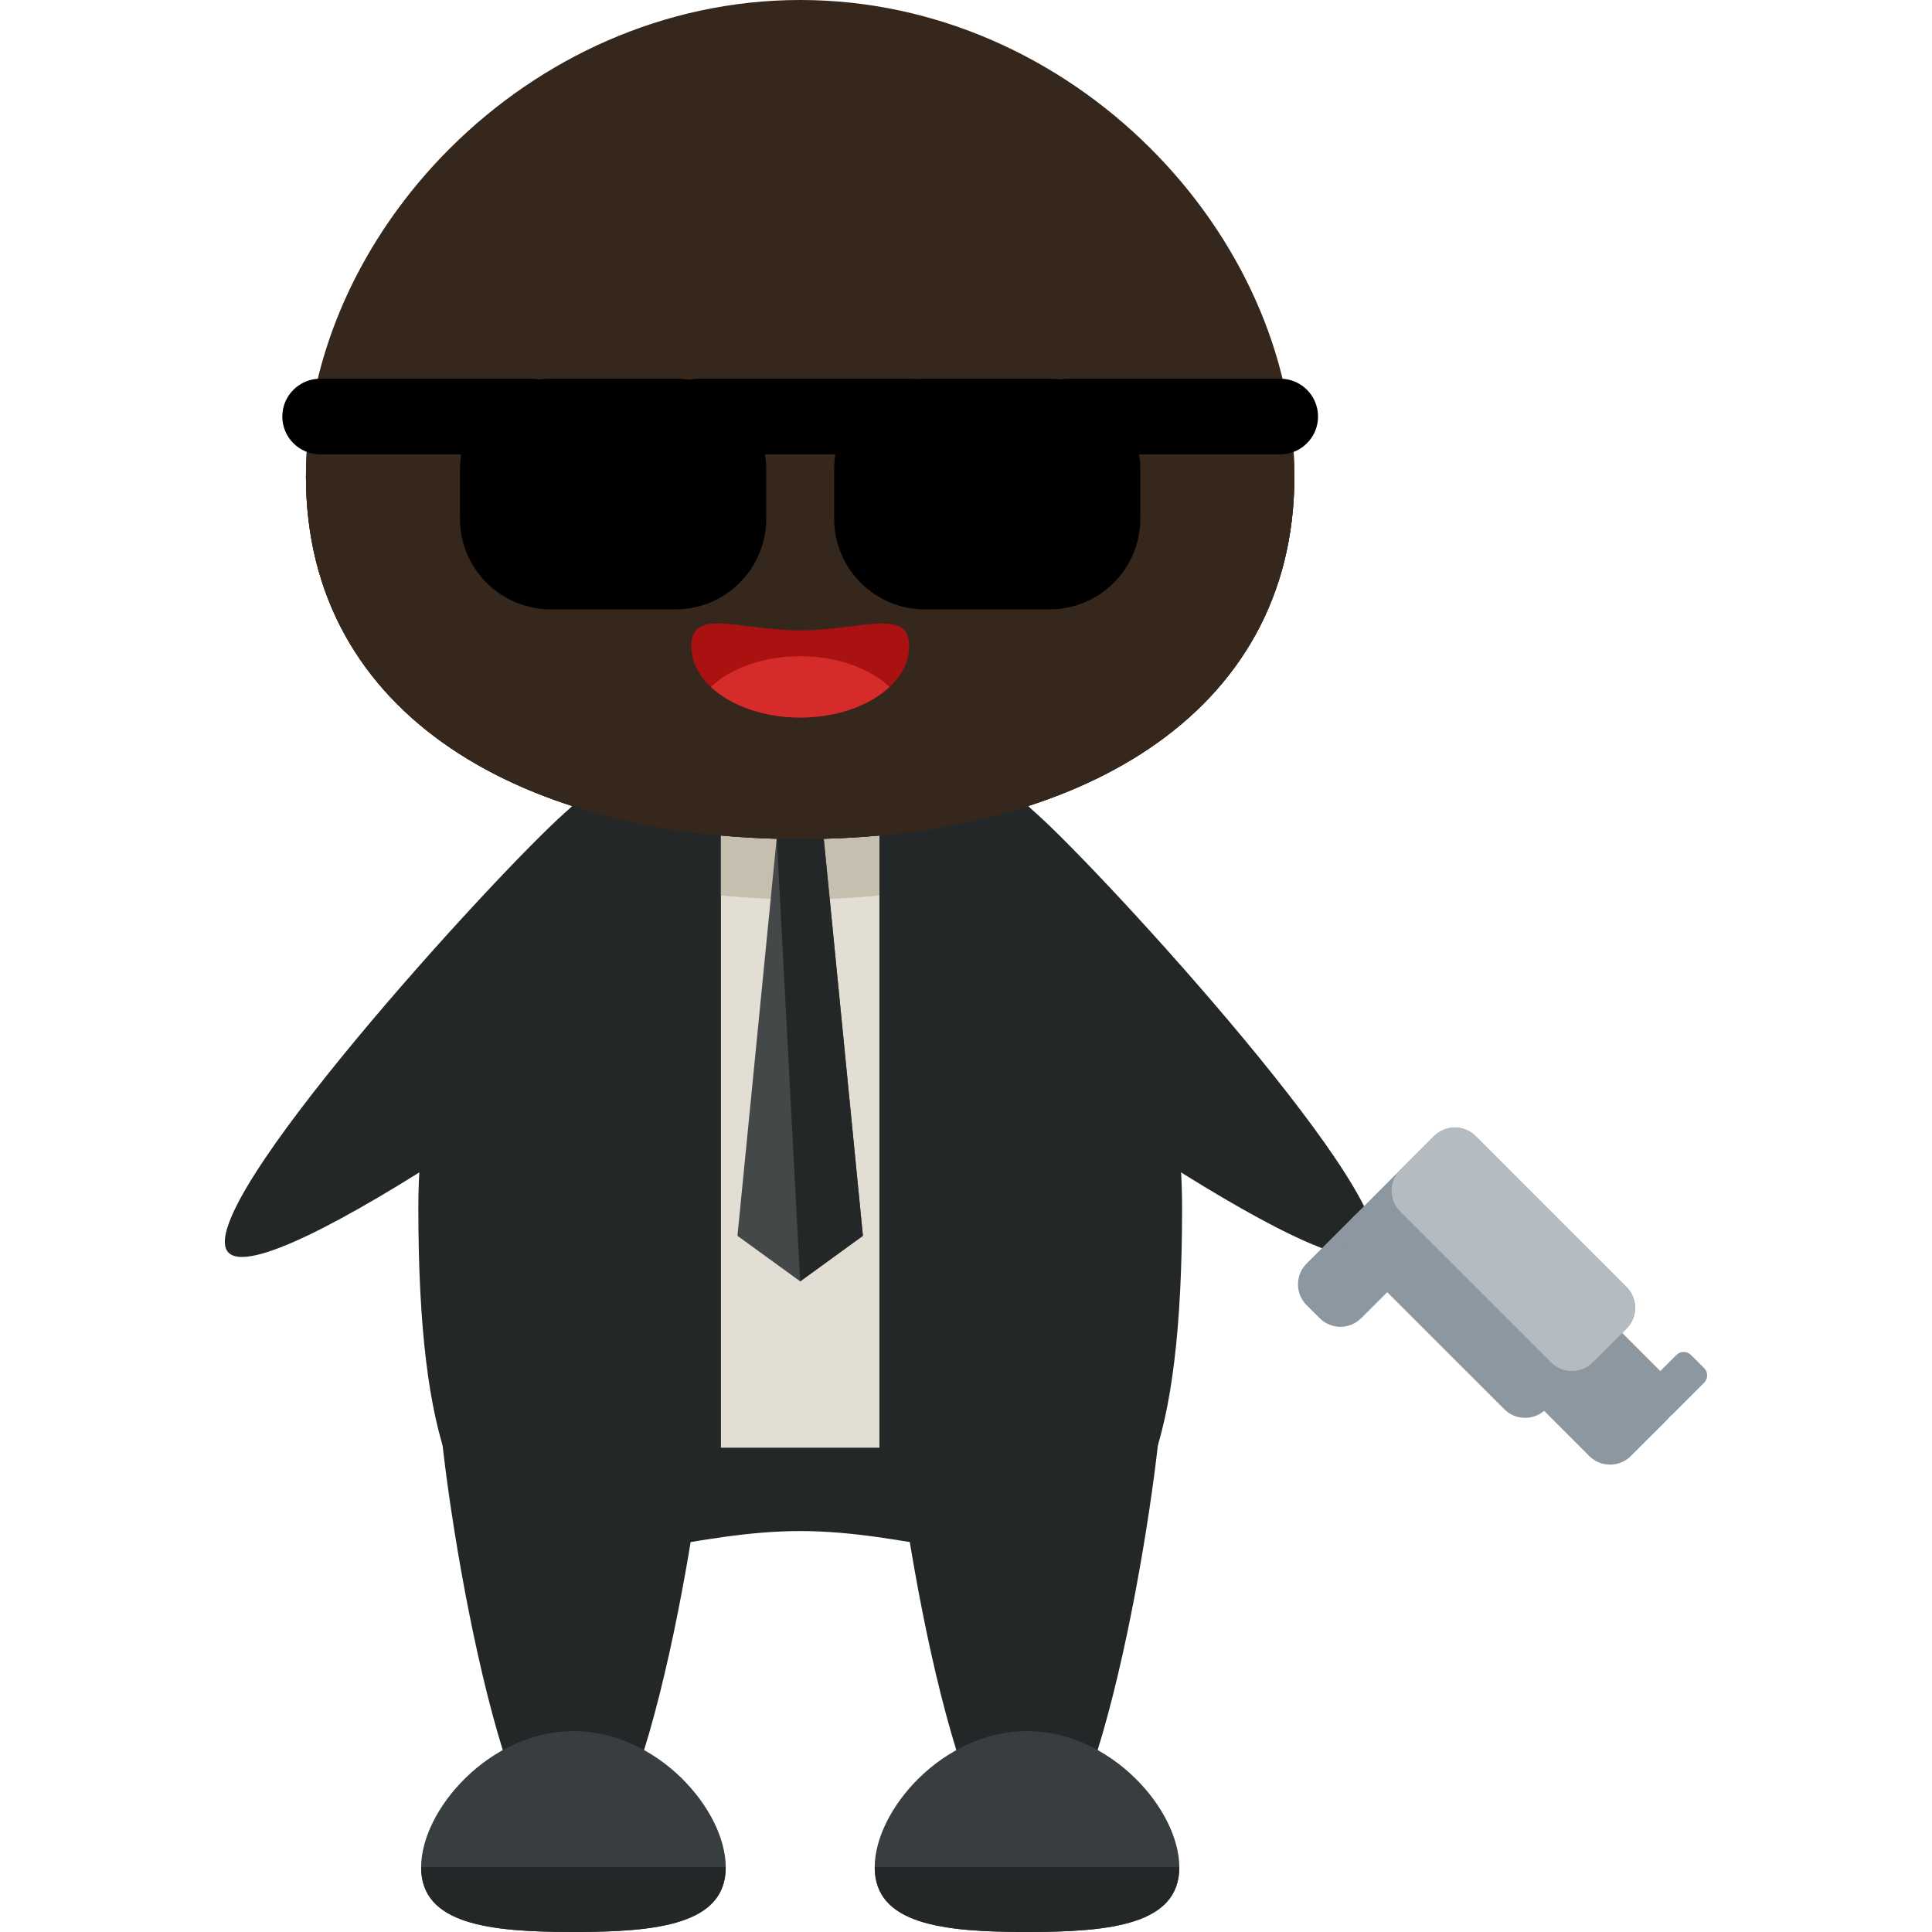 <svg xmlns="http://www.w3.org/2000/svg" version="1.1" xmlns:xlink="http://www.w3.org/1999/xlink" xmlns:svgjs="http://svgjs.com/svgjs" width="800px" height="800px"><svg version="1.1" id="SvgjsSvg1003" xmlns="http://www.w3.org/2000/svg" xmlns:xlink="http://www.w3.org/1999/xlink" viewBox="0 0 504.123 504.123" xml:space="preserve" width="800px" height="800px" fill="#000000">

<g id="SvgjsG1002" stroke-width="0"></g>

<g id="SvgjsG1001" stroke-linecap="round" stroke-linejoin="round"></g>

<g id="SvgjsG1000"> <g> <path style="fill:#232728;" d="M308.445,315.242c0,126.322-44.599,84.259-99.643,84.259c-55.036,0-99.643,42.063-99.643-84.259 c0-72.231,44.631-130.788,99.643-130.788C263.83,184.462,308.445,243.019,308.445,315.242z"></path> <path style="fill:#232728;" d="M184.951,361.905c0,19.511-15.817,124.676-35.336,124.676c-19.495,0-35.304-105.173-35.304-124.676 c0-19.495,15.817-35.32,35.304-35.32C169.134,326.585,184.951,342.418,184.951,361.905z"></path> <path style="fill:#232728;" d="M303.301,361.905c0,19.511-15.817,124.676-35.336,124.676c-19.495,0-35.304-105.173-35.304-124.676 c0-19.495,15.817-35.32,35.304-35.32C287.492,326.585,303.301,342.418,303.301,361.905z"></path> </g> <path style="fill:#383E3F;" d="M189.37,487.219c0,14.935-17.802,16.904-39.739,16.904s-39.747-1.969-39.747-16.904 c0-14.935,17.81-35.509,39.747-35.509S189.37,472.277,189.37,487.219z"></path> <path style="fill:#232728;" d="M189.37,487.219c0,14.935-17.802,16.904-39.739,16.904s-39.747-1.969-39.747-16.904"></path> <path style="fill:#383E3F;" d="M307.72,487.219c0,14.935-17.802,16.904-39.747,16.904c-21.921,0-39.731-1.969-39.731-16.904 c0-14.935,17.81-35.509,39.731-35.509C289.919,451.71,307.72,472.277,307.72,487.219z"></path> <g> <path style="fill:#232728;" d="M307.72,487.219c0,14.935-17.802,16.904-39.747,16.904c-21.921,0-39.731-1.969-39.731-16.904"></path> <path style="fill:#232728;" d="M197.814,203.768c10.027,11.28,3.663,33.296-14.218,49.215 c-17.881,15.896-114.018,85.031-124.062,73.767c-10.019-11.296,69.892-98.706,87.773-114.601 C165.156,196.246,187.778,192.496,197.814,203.768z"></path> <path style="fill:#232728;" d="M219.79,203.768c-10.035,11.28-3.679,33.296,14.21,49.215 c17.881,15.896,114.018,85.031,124.062,73.767c10.012-11.296-69.9-98.706-87.773-114.601 C252.424,196.246,229.81,192.496,219.79,203.768z"></path> </g> <rect x="188.117" y="199.538" style="fill:#E2DED3;" width="41.354" height="178.215"></rect> <path style="fill:#C6BFAF;" d="M188.117,233.661c6.751,0.63,13.627,1.032,20.693,1.032c7.042,0,13.934-0.402,20.661-1.032v-34.123 h-41.354V233.661z"></path> <polygon style="fill:#444849;" points="214.922,218.569 225.162,322.465 208.794,334.352 192.426,322.465 202.682,218.569 "></polygon> <polyline style="fill:#232728;" points="202.682,218.569 214.922,218.569 225.162,322.465 208.794,334.352 "></polyline> <path style="fill:#35271c;" d="M337.747,124.258c0,63-57.738,94.681-128.937,94.681c-71.223,0-128.977-31.673-128.977-94.681 C79.833,61.227,137.587,0,208.81,0C280.009,0,337.747,61.227,337.747,124.258z"></path> <path style="fill:#35271c;" d="M337.747,124.258c0,63-57.738,94.681-128.937,94.681c-71.223,0-128.977-31.673-128.977-94.681 c0-63.031,57.754-74.382,128.977-74.382C280.009,49.877,337.747,61.227,337.747,124.258z"></path> <path style="fill:#35271c;" d="M337.747,124.258c0,63-57.738,94.681-128.937,94.681c-71.223,0-128.977-31.673-128.977-94.681"></path> <circle style="fill:#113E49;" cx="147.48" cy="136.428" r="11.524"></circle> <path d="M159.004,136.428c0,6.388-5.159,11.54-11.532,11.54c-6.372,0-11.524-5.152-11.524-11.54"></path> <path style="fill:#35271c;" d="M170.237,160.477c-0.622,0-1.252-0.213-1.733-0.709c-5.632-5.632-13.107-8.72-21.055-8.72h-0.008 c-7.94,0-15.399,3.096-21.008,8.704c-0.945,0.953-2.473,0.985-3.426,0.016c-0.953-0.922-0.985-2.458-0.032-3.419 c6.538-6.554,15.218-10.169,24.458-10.169h0.008c9.271,0,17.952,3.6,24.513,10.153c0.929,0.937,0.929,2.505,0,3.434 C171.481,160.264,170.875,160.477,170.237,160.477z"></path> <circle style="fill:#113E49;" cx="270.124" cy="136.428" r="11.532"></circle> <path d="M258.6,136.428c0,6.388,5.151,11.54,11.54,11.54c6.372,0,11.524-5.152,11.524-11.54"></path> <path style="fill:#35271c;" d="M247.383,160.477c0.599,0,1.229-0.213,1.709-0.709c5.624-5.632,13.099-8.72,21.047-8.72h0.016 c7.932,0,15.415,3.096,21.016,8.704c0.929,0.953,2.473,0.985,3.434,0.016c0.945-0.922,0.969-2.458,0.024-3.419 c-6.514-6.554-15.226-10.169-24.466-10.169h-0.016c-9.255,0-17.944,3.6-24.505,10.153c-0.922,0.937-0.922,2.505,0,3.434 C246.123,160.264,246.737,160.477,247.383,160.477z"></path> <path style="fill:#AA1111;" d="M237.23,168.629c0,10.264-12.745,18.597-28.428,18.597c-15.691,0-28.428-8.342-28.428-18.597 c0-10.279,12.737-4.135,28.428-4.135C224.485,164.494,237.23,158.358,237.23,168.629z"></path> <path style="fill:#D62B2B;" d="M185.471,179.232c5.136,4.829,13.659,8.003,23.324,8.003s18.188-3.167,23.316-8.003 c-5.128-4.829-13.651-8.003-23.316-8.003S190.614,174.403,185.471,179.232z"></path> <path d="M199.94,135.326c0,13.06-10.594,23.678-23.654,23.678h-32.587c-13.084,0-23.686-10.618-23.686-23.678V122.51 c0-13.091,10.602-23.694,23.686-23.694h32.587c13.06,0,23.654,10.602,23.654,23.694L199.94,135.326L199.94,135.326z"></path> <path d="M148.638,108.678c0,5.459-4.395,9.878-9.862,9.878H83.551c-5.459,0-9.886-4.419-9.886-9.878l0,0 c0-5.443,4.427-9.862,9.886-9.862h55.225C144.243,98.816,148.638,103.227,148.638,108.678L148.638,108.678z"></path> <path d="M217.656,135.326c0,13.06,10.571,23.678,23.654,23.678h32.555c13.099,0,23.686-10.618,23.686-23.678V122.51 c0-13.091-10.587-23.694-23.686-23.694H241.31c-13.084,0-23.654,10.602-23.654,23.694L217.656,135.326L217.656,135.326z"></path> <path d="M268.95,108.678c0,5.459,4.411,9.878,9.878,9.878h55.233c5.427,0,9.862-4.419,9.862-9.878l0,0 c0-5.443-4.427-9.862-9.862-9.862h-55.233C273.361,98.816,268.95,103.227,268.95,108.678L268.95,108.678z"></path> <path d="M172.292,108.678c0,5.459,4.427,9.878,9.878,9.878h55.249c5.443,0,9.878-4.419,9.878-9.878l0,0 c0-5.443-4.427-9.862-9.878-9.862H182.17C176.719,98.816,172.292,103.227,172.292,108.678L172.292,108.678z"></path> <g> <path style="fill:#8D97A0;" d="M425.543,379.92c-2.993,3.001-7.861,3.001-10.854,0l-23.528-23.52 c-2.993-3.001-2.993-7.861,0-10.862l9.5-9.492c3.001-3.001,7.861-3.001,10.862,0l23.52,23.52c3.009,3.001,3.009,7.861,0,10.862 L425.543,379.92z"></path> <path style="fill:#8D97A0;" d="M429.049,365.796c-1.071-1.063-1.071-2.788,0-3.86l8.365-8.357c1.063-1.079,2.788-1.079,3.844,0 l3.387,3.371c1.079,1.079,1.079,2.796,0,3.86l-8.365,8.365c-1.063,1.063-2.788,1.063-3.852,0L429.049,365.796z"></path> <path style="fill:#8D97A0;" d="M355.187,343.954c-3.001,3.001-7.861,3.001-10.854,0l-3.395-3.387 c-3.001-3.001-3.001-7.861,0-10.862l12.217-12.217c2.993-3.001,7.853-3.001,10.854,0l3.403,3.403c2.993,3.001,2.993,7.861,0,10.847 L355.187,343.954z"></path> <path style="fill:#8D97A0;" d="M353.154,317.495c-3.001,3.001-3.009,7.861,0,10.862l39.361,39.353 c2.993,3.001,7.861,3.001,10.854,0l21.039-21.031c3.001-3.001,3.001-7.861,0-10.862l-39.361-39.369 c-3.001-2.985-7.853-2.985-10.862,0L353.154,317.495z"></path> </g> <path style="fill:#B4BCC1;" d="M424.409,335.817l-39.361-39.369c-3.001-2.985-7.853-2.985-10.862,0l-8.814,8.83 c-3.001,3.001-3.001,7.861,0,10.862l39.361,39.353c2.993,3.001,7.861,3.001,10.854,0l8.822-8.814 C427.41,343.678,427.41,338.818,424.409,335.817z"></path> </g>

</svg><style>@media (prefers-color-scheme: light) { :root { filter: none; } }
</style></svg>